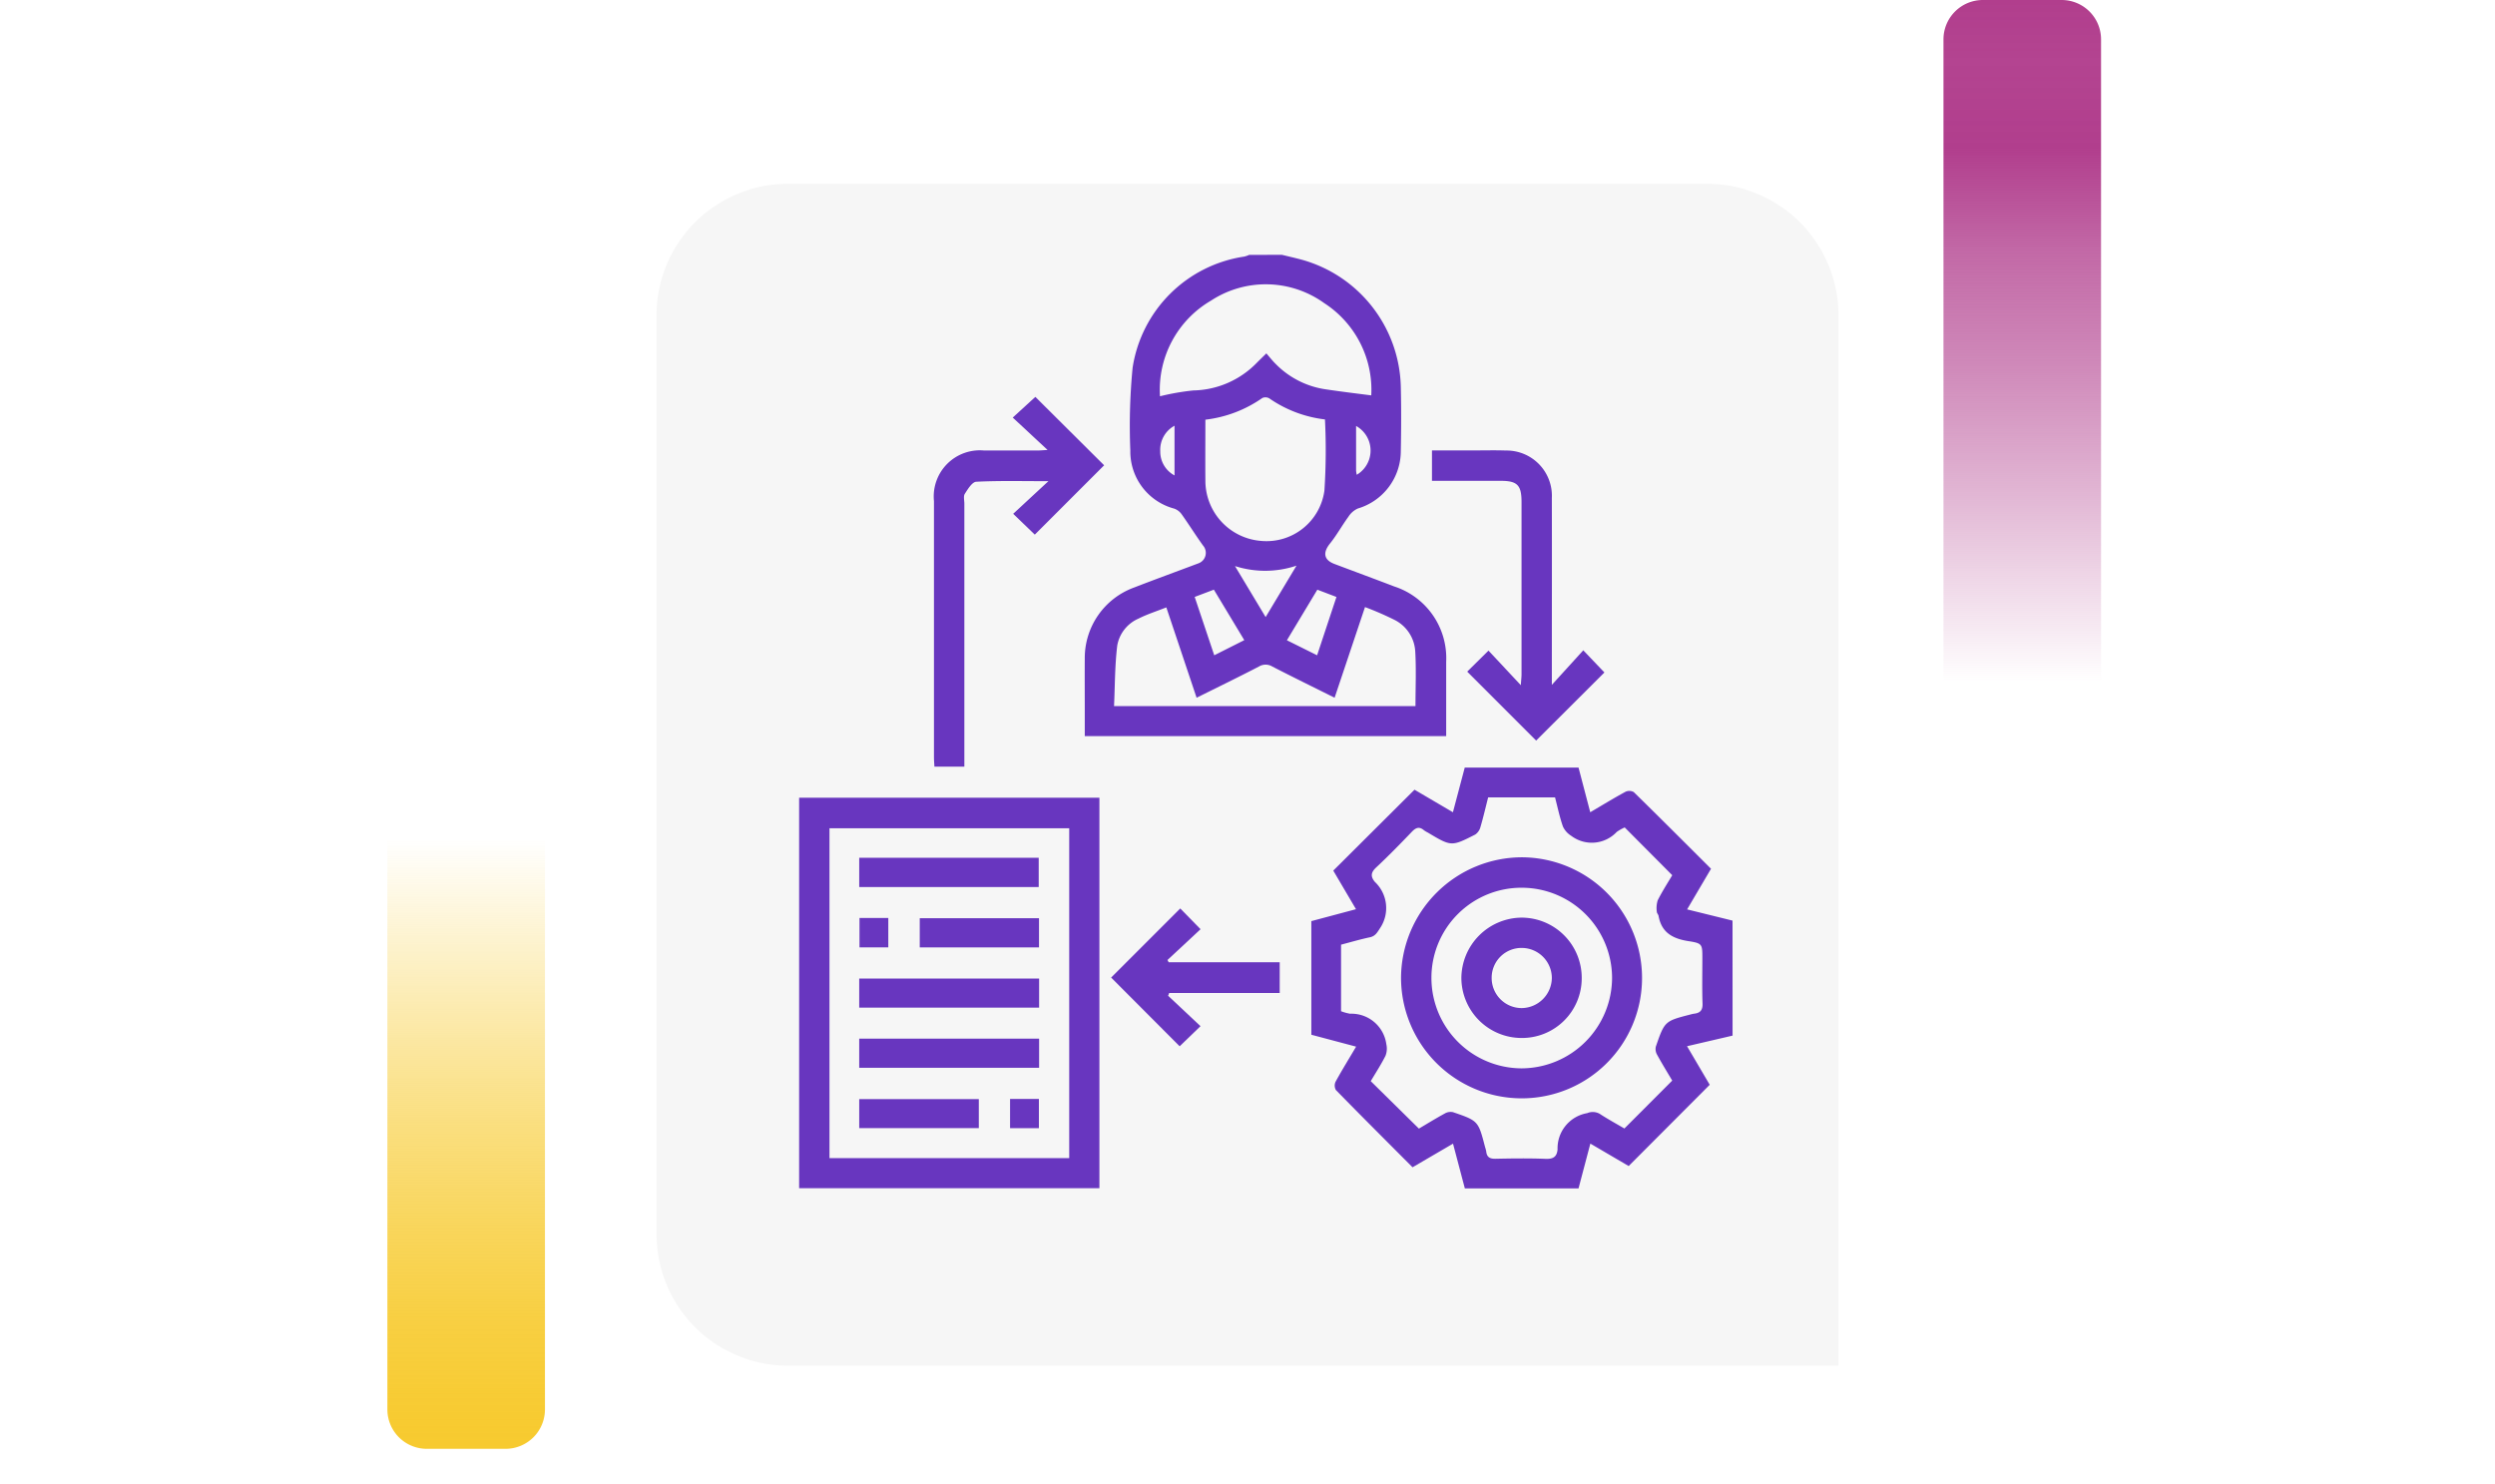 <svg xmlns="http://www.w3.org/2000/svg" xmlns:xlink="http://www.w3.org/1999/xlink" width="190" height="113" viewBox="0 0 190 113">
  <defs>
    <linearGradient id="linear-gradient" x1="0.5" x2="0.5" y2="1" gradientUnits="objectBoundingBox">
      <stop offset="0" stop-color="#f7ca2e" stop-opacity="0"/>
      <stop offset="0.091" stop-color="#f7ca2e" stop-opacity="0.129"/>
      <stop offset="0.283" stop-color="#f7ca2e" stop-opacity="0.388"/>
      <stop offset="0.465" stop-color="#f7ca2e" stop-opacity="0.612"/>
      <stop offset="0.633" stop-color="#f7ca2e" stop-opacity="0.78"/>
      <stop offset="0.784" stop-color="#f7ca2e" stop-opacity="0.902"/>
      <stop offset="0.911" stop-color="#f7ca2e" stop-opacity="0.969"/>
      <stop offset="1" stop-color="#f7ca2e"/>
    </linearGradient>
    <linearGradient id="linear-gradient-2" x1="0.5" x2="0.5" y2="1" gradientUnits="objectBoundingBox">
      <stop offset="0" stop-color="#b13e8d" stop-opacity="0"/>
      <stop offset="0.091" stop-color="#b13e8d" stop-opacity="0.129"/>
      <stop offset="0.283" stop-color="#b13e8d" stop-opacity="0.388"/>
      <stop offset="0.465" stop-color="#b13e8d" stop-opacity="0.612"/>
      <stop offset="0.633" stop-color="#b13e8d" stop-opacity="0.78"/>
      <stop offset="0.784" stop-color="#b13e8d"/>
      <stop offset="0.911" stop-color="#b13e8d" stop-opacity="0.969"/>
      <stop offset="1" stop-color="#b13e8d"/>
    </linearGradient>
    <filter id="Rectángulo_40719" x="41" y="5" width="108" height="108" filterUnits="userSpaceOnUse">
      <feOffset dy="3" input="SourceAlpha"/>
      <feGaussianBlur stdDeviation="3" result="blur"/>
      <feFlood flood-opacity="0.161"/>
      <feComposite operator="in" in2="blur"/>
      <feComposite in="SourceGraphic"/>
    </filter>
  </defs>
  <g id="Grupo_133099" data-name="Grupo 133099" transform="translate(6736 9564)">
    <g id="Grupo_128643" data-name="Grupo 128643" transform="translate(-6920 -10468)">
      <rect id="Rectángulo_40586" data-name="Rectángulo 40586" width="190" height="20" transform="translate(184 950)" fill="none"/>
      <g id="Grupo_108405" data-name="Grupo 108405" transform="translate(213.5 968)">
        <path id="Rectángulo_5242" data-name="Rectángulo 5242" d="M0,0H12a0,0,0,0,1,0,0V43.333a3,3,0,0,1-3,3H3a3,3,0,0,1-3-3V0A0,0,0,0,1,0,0Z" transform="translate(0 0)" fill="url(#linear-gradient)"/>
      </g>
      <g id="Grupo_108406" data-name="Grupo 108406" transform="translate(344 956) rotate(180)">
        <path id="Rectángulo_5242-2" data-name="Rectángulo 5242" d="M0,0H12a0,0,0,0,1,0,0V49a3,3,0,0,1-3,3H3a3,3,0,0,1-3-3V0A0,0,0,0,1,0,0Z" transform="translate(0 0)" fill="url(#linear-gradient-2)"/>
      </g>
      <g id="Grupo_128318" data-name="Grupo 128318">
        <g transform="matrix(1, 0, 0, 1, 184, 904)" filter="url(#Rectángulo_40719)">
          <path id="Rectángulo_40719-2" data-name="Rectángulo 40719" d="M10,0H80A10,10,0,0,1,90,10V90a0,0,0,0,1,0,0H10A10,10,0,0,1,0,80V10A10,10,0,0,1,10,0Z" transform="translate(50 11)" fill="#f6f6f6"/>
        </g>
      </g>
    </g>
    <g id="Grupo_133060" data-name="Grupo 133060" transform="translate(-6302.356 -9671.513)">
      <path id="Trazado_189802" data-name="Trazado 189802" d="M-205.712,126.919c.443.108.888.209,1.33.324a10.293,10.293,0,0,1,7.72,9.714c.038,1.643.032,3.287,0,4.93a4.571,4.571,0,0,1-3.273,4.351,1.665,1.665,0,0,0-.715.623c-.488.668-.889,1.4-1.406,2.045-.556.69-.475,1.246.336,1.553,1.513.572,3.03,1.13,4.54,1.709a5.738,5.738,0,0,1,3.973,5.74c0,1.871,0,3.743,0,5.664h-27.522v-1.849c0-1.366-.009-2.731,0-4.1A5.709,5.709,0,0,1-217,152.265c1.637-.634,3.287-1.234,4.93-1.853a.847.847,0,0,0,.344-1.359c-.563-.782-1.073-1.6-1.632-2.386a1.191,1.191,0,0,0-.563-.422,4.5,4.5,0,0,1-3.339-4.428,45.772,45.772,0,0,1,.174-6.3,10.1,10.1,0,0,1,8.5-8.464,2.349,2.349,0,0,0,.379-.13Zm6.8,10.7a7.859,7.859,0,0,0-3.575-7.017,7.622,7.622,0,0,0-8.634-.192,7.858,7.858,0,0,0-3.88,7.28,18.552,18.552,0,0,1,2.534-.443,6.914,6.914,0,0,0,4.832-2.1c.219-.221.444-.437.734-.722.279.319.478.575.707.8a6.678,6.678,0,0,0,3.9,1.949C-201.2,137.337-200.087,137.472-198.916,137.622Zm-2.791,23.028c-1.647-.821-3.2-1.582-4.745-2.375a.975.975,0,0,0-1.019,0c-1.552.806-3.126,1.57-4.746,2.376l-2.305-6.88c-.744.295-1.452.518-2.106.848a2.761,2.761,0,0,0-1.631,2.05c-.186,1.523-.174,3.07-.245,4.618h22.955c0-1.44.064-2.828-.021-4.207a2.866,2.866,0,0,0-1.547-2.343,23.688,23.688,0,0,0-2.276-.99Zm-9.841-21.176c0,1.566-.014,3.11,0,4.654a4.6,4.6,0,0,0,4.24,4.58,4.452,4.452,0,0,0,4.825-3.837,47.281,47.281,0,0,0,.041-5.414,9.348,9.348,0,0,1-4.234-1.6.587.587,0,0,0-.532-.034A9.493,9.493,0,0,1-211.548,139.474Zm-.815,13.5,1.49,4.444,2.287-1.152-2.316-3.845Zm7.023,3.3,2.3,1.144,1.473-4.441-1.455-.555Zm.73-5.681a7.509,7.509,0,0,1-4.684.031l2.334,3.885Zm-9.288-10.657a2.086,2.086,0,0,0-1.087,1.944,2.051,2.051,0,0,0,1.087,1.842Zm13.826.013c0,1.194,0,2.3,0,3.4a2.11,2.11,0,0,0,.052.323A2.143,2.143,0,0,0-200.072,139.949Z" transform="translate(-130.307 0)" fill="#6836bf"/>
      <path id="Trazado_189803" data-name="Trazado 189803" d="M-68.066,420.31l-3.466.807,1.727,2.937-6.172,6.188-2.919-1.709-.9,3.411h-8.658l-.9-3.407-3.081,1.8c-1.966-1.972-3.916-3.917-5.84-5.885a.691.691,0,0,1-.022-.633c.475-.869,1-1.713,1.563-2.67l-3.409-.906v-8.652l3.4-.908-1.73-2.939,6.186-6.161,2.925,1.717.9-3.4h8.666l.891,3.4c.943-.554,1.8-1.079,2.682-1.558a.691.691,0,0,1,.632.021c1.968,1.925,3.912,3.875,5.884,5.841l-1.82,3.093,3.458.854Zm-18.612-18.144c-.2.779-.369,1.522-.585,2.251a1,1,0,0,1-.4.581c-1.816.924-1.821.915-3.608-.15a2.119,2.119,0,0,1-.3-.18c-.364-.309-.625-.187-.93.131-.88.919-1.771,1.831-2.7,2.7-.408.38-.449.681-.109,1.1a2.738,2.738,0,0,1,.386,3.547c-.213.328-.353.59-.767.677-.739.156-1.466.372-2.189.561v5.069a3.727,3.727,0,0,0,.686.19,2.679,2.679,0,0,1,2.763,2.331,1.5,1.5,0,0,1-.064.87c-.341.678-.759,1.318-1.124,1.934l3.667,3.614c.617-.365,1.285-.777,1.974-1.153a.874.874,0,0,1,.62-.1c1.93.66,1.927.668,2.444,2.656a2.334,2.334,0,0,1,.088.335c.044.427.266.566.7.558,1.272-.026,2.547-.043,3.818.006.575.022.863-.145.915-.721a2.717,2.717,0,0,1,2.257-2.759,1.077,1.077,0,0,1,.947.049c.636.416,1.306.78,1.885,1.121l3.643-3.648c-.362-.612-.774-1.28-1.15-1.967a.87.87,0,0,1-.1-.618c.673-1.949.681-1.947,2.653-2.454a2.1,2.1,0,0,1,.271-.058c.465-.055.653-.275.634-.779-.041-1.132-.013-2.268-.013-3.4,0-1.1.012-1.18-1.036-1.341-1.2-.185-2.072-.635-2.3-1.925-.02-.11-.132-.21-.133-.316a2.007,2.007,0,0,1,.067-.869c.349-.693.773-1.347,1.108-1.915l-3.62-3.638a3.386,3.386,0,0,0-.611.346,2.6,2.6,0,0,1-3.47.286,1.633,1.633,0,0,1-.623-.7c-.25-.715-.405-1.463-.6-2.218Z" transform="translate(-233.639 -233.931)" fill="#6836bf"/>
      <path id="Trazado_189804" data-name="Trazado 189804" d="M-349.921,415.906v29.737h-22.867V415.906Zm-2.3,27.446V418.23h-18.256v25.123Z" transform="translate(0 -247.644)" fill="#6836bf"/>
      <path id="Trazado_189805" data-name="Trazado 189805" d="M-293.3,202.534l5.238,5.209-5.281,5.28-1.645-1.585,2.682-2.484c-1.961,0-3.731-.046-5.494.043-.312.016-.642.561-.872.921-.117.183-.034.5-.034.751q0,9.58,0,19.16v.863h-2.279c-.012-.228-.035-.47-.035-.712q0-9.753,0-19.507a3.513,3.513,0,0,1,3.825-3.855c1.342-.007,2.684,0,4.026,0,.219,0,.438-.022.8-.042l-2.652-2.467Z" transform="translate(-61.5 -64.797)" fill="#6836bf"/>
      <path id="Trazado_189806" data-name="Trazado 189806" d="M-28,253.115l-5.249-5.251,1.621-1.6,2.462,2.632c.027-.4.054-.618.054-.834q0-6.559,0-13.118c0-1.286-.321-1.609-1.587-1.61-1.73,0-3.46,0-5.233,0v-2.316h3.2c.81,0,1.62-.022,2.429.008a3.45,3.45,0,0,1,3.5,3.613c.011,4.442,0,8.884,0,13.326v.906l2.393-2.631,1.61,1.688Z" transform="translate(-288.664 -89.204)" fill="#6836bf"/>
      <path id="Trazado_189807" data-name="Trazado 189807" d="M-202.371,481.508l2.467,2.318-1.588,1.532-5.218-5.234,5.263-5.263,1.547,1.58-2.519,2.346.091.172h8.455V481.3h-8.416Z" transform="translate(-142.319 -298.166)" fill="#6836bf"/>
      <path id="Trazado_189808" data-name="Trazado 189808" d="M-34.047,456.835a9.16,9.16,0,0,1-9.213,9.143,9.19,9.19,0,0,1-9.14-9.232,9.228,9.228,0,0,1,9.195-9.124A9.189,9.189,0,0,1-34.047,456.835Zm-16.038-.064a6.89,6.89,0,0,0,6.85,6.924,6.919,6.919,0,0,0,6.906-6.881,6.887,6.887,0,0,0-6.828-6.874A6.856,6.856,0,0,0-50.085,456.77Z" transform="translate(-274.552 -274.823)" fill="#6836bf"/>
      <path id="Trazado_189809" data-name="Trazado 189809" d="M-340.8,450.11v-2.228h13.668v2.228Z" transform="translate(-27.412 -275.046)" fill="#6836bf"/>
      <path id="Trazado_189810" data-name="Trazado 189810" d="M-327.1,512.167v2.214H-340.8v-2.214Z" transform="translate(-27.413 -330.134)" fill="#6836bf"/>
      <path id="Trazado_189811" data-name="Trazado 189811" d="M-340.811,546.376v-2.218h13.7v2.218Z" transform="translate(-27.402 -357.548)" fill="#6836bf"/>
      <path id="Trazado_189812" data-name="Trazado 189812" d="M-299.5,480.056v2.222h-9.082v-2.222Z" transform="translate(-55.021 -302.617)" fill="#6836bf"/>
      <path id="Trazado_189813" data-name="Trazado 189813" d="M-331.693,576.347v2.209H-340.8v-2.209Z" transform="translate(-27.412 -385.132)" fill="#6836bf"/>
      <path id="Trazado_189814" data-name="Trazado 189814" d="M-340.655,479.921h2.193v2.239h-2.193Z" transform="translate(-27.536 -302.501)" fill="#6836bf"/>
      <path id="Trazado_189815" data-name="Trazado 189815" d="M-260.505,578.473v-2.226h2.195v2.226Z" transform="translate(-96.22 -385.046)" fill="#6836bf"/>
      <path id="Trazado_189816" data-name="Trazado 189816" d="M-11.132,484.334a4.547,4.547,0,0,1-4.6,4.562,4.59,4.59,0,0,1-4.565-4.55,4.631,4.631,0,0,1,4.588-4.616A4.587,4.587,0,0,1-11.132,484.334Zm-6.858-.026a2.289,2.289,0,0,0,2.269,2.311,2.325,2.325,0,0,0,2.313-2.281,2.3,2.3,0,0,0-2.282-2.3A2.27,2.27,0,0,0-17.99,484.309Z" transform="translate(-302.06 -302.337)" fill="#6836bf"/>
    </g>
  </g>
</svg>
